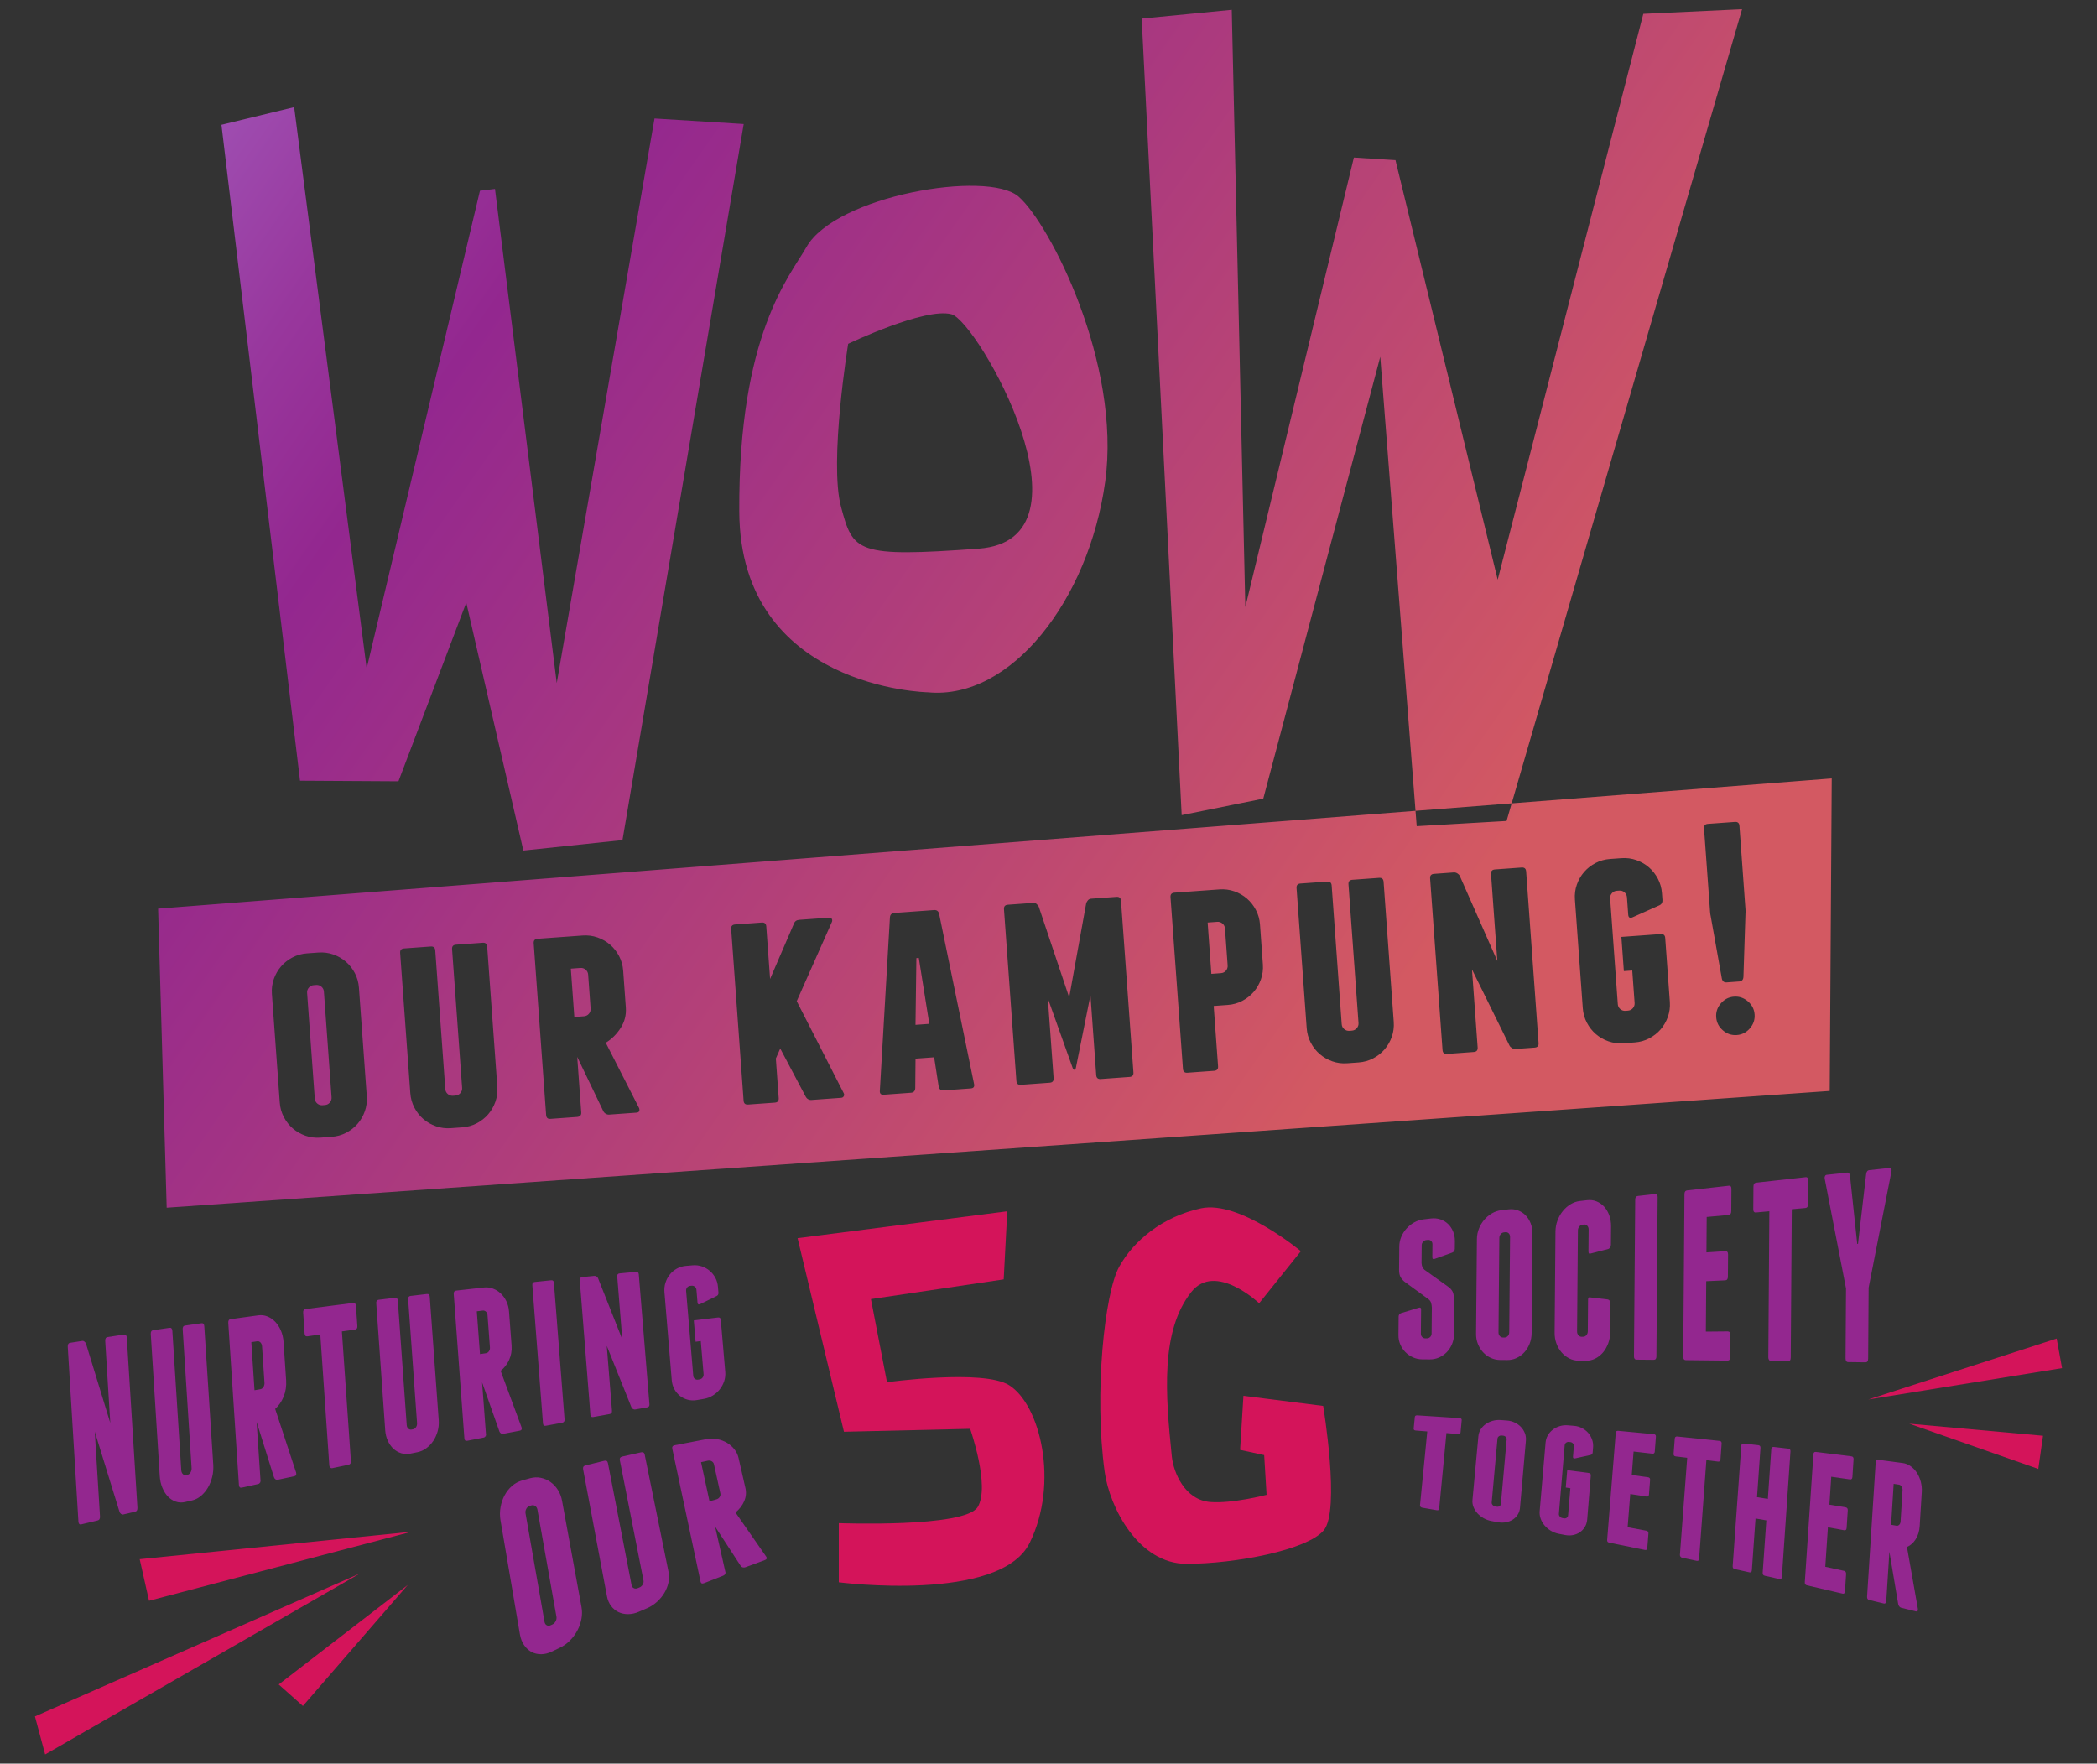 <?xml version="1.0" encoding="utf-8"?>
<!-- Generator: Adobe Illustrator 16.0.0, SVG Export Plug-In . SVG Version: 6.00 Build 0)  -->
<!DOCTYPE svg PUBLIC "-//W3C//DTD SVG 1.0//EN" "http://www.w3.org/TR/2001/REC-SVG-20010904/DTD/svg10.dtd">
<svg version="1.0" id="Layer_1" xmlns="http://www.w3.org/2000/svg" xmlns:xlink="http://www.w3.org/1999/xlink" x="0px" y="0px"
	 width="390px" height="328px" viewBox="0 0 390 328" enable-background="new 0 0 390 328" xml:space="preserve">
<rect x="0" y="0" width="390" height="328" fill="#333333" stroke="none"/>
<g>
	<linearGradient id="SVGID_2_" gradientUnits="userSpaceOnUse" x1="-90.974" y1="-75.282" x2="266.717" y2="175.79">
		<stop  offset="0" style="stop-color:#F4F4E4"/>
		<stop  offset="0.088" style="stop-color:#D5C1E0"/>
		<stop  offset="0.184" style="stop-color:#B890DC"/>
		<stop  offset="0.231" style="stop-color:#AC7DDA"/>
		<stop  offset="0.311" style="stop-color:#A461C2"/>
		<stop  offset="0.447" style="stop-color:#98379D"/>
		<stop  offset="0.517" style="stop-color:#93278F"/>
		<stop  offset="1" style="stop-color:#D35962"/>
	</linearGradient>
	<path fill="url(#SVGID_2_)" d="M115.768,156.239l-18.436,1.945l-10.615-46.101l-12.611,33.22l-18.309-0.109L41.184,23.208
		l13.523-3.279l13.486,104.396L89.26,35.472l2.797-0.339l11.484,91.909l18.186-105.006l16.588,1.031L115.768,156.239z
		 M137.49,95.143c-0.168-32.981,9.379-43.722,12.492-49.197c5.441-9.558,33.639-14.393,39.436-9.396
		c5.793,4.996,19.154,31.072,16.125,53.039c-3.033,21.965-17.514,40.645-32.963,39.17C172.58,128.759,137.656,128.13,137.49,95.143z
		 M156.414,94.26c2.254,8.384,2.742,9.449,25.6,7.776c22.859-1.669-0.148-42.26-5.059-43.594s-19.213,5.504-19.213,5.504
		S154.16,85.878,156.414,94.26z M323.988,1.714l-18.365,0.863l-27.08,105.232L259.529,29.78l-7.736-0.482l-20.186,83.607
		L229.082,1.827l-16.75,1.63l7.436,148.138l15.174-3.066l21.758-82.169l6.779,87.288l16.713-0.967L323.988,1.714z M108.928,180.343
		c-0.281-0.241-0.607-0.349-0.977-0.322l-1.789,0.13l0.652,8.985l1.787-0.129c0.369-0.027,0.678-0.18,0.92-0.459
		c0.24-0.279,0.35-0.605,0.32-0.979l-0.457-6.307C109.359,180.892,109.205,180.585,108.928,180.343z M170.43,178.188l-0.166,12.412
		l2.566-0.186l-1.953-12.259L170.43,178.188z M227.361,171.766c-0.279-0.241-0.605-0.349-0.977-0.321l-1.785,0.129l0.689,9.544
		l1.787-0.13c0.371-0.027,0.68-0.179,0.92-0.459c0.24-0.279,0.35-0.604,0.322-0.977l-0.496-6.865
		C227.795,172.315,227.641,172.008,227.361,171.766z M59.783,183.509c-0.279-0.241-0.605-0.348-0.977-0.321l-0.447,0.032
		c-0.371,0.027-0.68,0.181-0.92,0.459c-0.242,0.279-0.35,0.605-0.322,0.977l1.424,19.646c0.025,0.373,0.18,0.68,0.459,0.92
		c0.279,0.244,0.604,0.35,0.977,0.323l0.445-0.032c0.373-0.027,0.68-0.18,0.922-0.46c0.24-0.278,0.348-0.604,0.322-0.978
		l-1.424-19.646C60.217,184.058,60.062,183.751,59.783,183.509z M340.291,202.895L31,224.608l-1.598-55.62l311.264-24.214
		L340.291,202.895z M68.217,203.882l-1.463-20.205c-0.07-0.967-0.324-1.863-0.758-2.694c-0.434-0.827-0.99-1.536-1.668-2.124
		c-0.68-0.586-1.459-1.033-2.342-1.344s-1.809-0.43-2.775-0.36l-2.121,0.153c-0.967,0.07-1.865,0.322-2.693,0.756
		c-0.83,0.435-1.537,0.99-2.125,1.67c-0.586,0.678-1.035,1.459-1.344,2.34c-0.311,0.885-0.432,1.809-0.361,2.776l1.463,20.204
		c0.07,0.968,0.322,1.867,0.756,2.695c0.436,0.829,0.99,1.537,1.67,2.123c0.678,0.588,1.457,1.035,2.342,1.345
		c0.881,0.311,1.807,0.431,2.775,0.36l2.119-0.154c0.969-0.068,1.865-0.32,2.695-0.756c0.83-0.433,1.537-0.988,2.125-1.668
		c0.586-0.678,1.033-1.459,1.344-2.342S68.287,204.85,68.217,203.882z M92.494,202.124l-1.887-26.064
		c-0.039-0.521-0.318-0.764-0.838-0.725l-4.969,0.359c-0.521,0.037-0.762,0.316-0.723,0.838l1.867,25.785
		c0.025,0.373-0.082,0.699-0.324,0.977c-0.24,0.281-0.549,0.433-0.92,0.46l-0.447,0.032c-0.371,0.027-0.697-0.078-0.977-0.322
		c-0.279-0.24-0.432-0.547-0.459-0.92l-1.867-25.785c-0.037-0.521-0.318-0.764-0.838-0.727l-4.969,0.361
		c-0.521,0.037-0.762,0.316-0.723,0.838l1.887,26.064c0.07,0.968,0.322,1.866,0.756,2.695s0.99,1.537,1.668,2.123
		c0.678,0.588,1.459,1.035,2.344,1.345c0.881,0.311,1.807,0.43,2.773,0.36l2.121-0.154c0.967-0.07,1.865-0.321,2.695-0.756
		c0.828-0.434,1.537-0.988,2.123-1.668c0.586-0.678,1.035-1.459,1.346-2.342C92.443,204.017,92.564,203.092,92.494,202.124z
		 M118.871,206.105l-6.211-12.175c1.109-0.678,2.033-1.596,2.773-2.754c0.74-1.156,1.059-2.424,0.959-3.801l-0.496-6.865
		c-0.07-0.967-0.324-1.865-0.756-2.693c-0.436-0.828-0.992-1.536-1.67-2.123c-0.678-0.586-1.459-1.035-2.342-1.346
		s-1.809-0.43-2.773-0.36l-8.373,0.606c-0.521,0.037-0.762,0.316-0.725,0.838l2.311,31.926c0.039,0.521,0.299,0.764,0.783,0.729
		l4.967-0.36c0.559-0.04,0.818-0.32,0.781-0.841l-0.748-10.326l4.822,10.031c0.092,0.217,0.244,0.395,0.459,0.527
		c0.215,0.135,0.436,0.192,0.658,0.176l5.08-0.367C118.854,206.892,119.021,206.618,118.871,206.105z M156.936,203.349l-8.76-17.151
		l6.561-14.782c0.061-0.191,0.047-0.369-0.039-0.53c-0.088-0.162-0.242-0.235-0.465-0.219l-5.582,0.403
		c-0.521,0.039-0.857,0.287-1.012,0.746l-4.418,10.252l-0.709-9.768c-0.037-0.521-0.316-0.763-0.838-0.725l-4.967,0.359
		c-0.521,0.039-0.764,0.317-0.725,0.838l2.312,31.926c0.037,0.521,0.316,0.763,0.838,0.725l4.967-0.359
		c0.521-0.039,0.762-0.316,0.725-0.838l-0.533-7.367l0.818-1.855l4.746,8.971c0.088,0.18,0.229,0.33,0.426,0.445
		c0.195,0.119,0.404,0.168,0.627,0.15l5.525-0.4c0.225-0.016,0.385-0.109,0.484-0.286
		C157.018,203.708,157.023,203.53,156.936,203.349z M181.158,201.595l-6.498-31.623c-0.113-0.516-0.428-0.754-0.949-0.717
		l-7.367,0.533c-0.521,0.038-0.801,0.32-0.836,0.847l-1.875,32.229c-0.037,0.525,0.205,0.77,0.727,0.731l5.08-0.368
		c0.482-0.035,0.742-0.314,0.779-0.84l0.051-5.504l3.461-0.25l0.842,5.438c0.111,0.516,0.41,0.756,0.895,0.721l5.078-0.368
		C181.066,202.386,181.271,202.11,181.158,201.595z M210.795,199.448l-2.312-31.926c-0.037-0.521-0.316-0.764-0.836-0.725
		l-4.746,0.344c-0.223,0.016-0.412,0.113-0.566,0.293c-0.156,0.18-0.266,0.365-0.324,0.557l-3.166,17.51l-5.654-16.871
		c-0.088-0.181-0.221-0.349-0.4-0.504s-0.381-0.225-0.605-0.209l-4.742,0.344c-0.521,0.037-0.764,0.318-0.725,0.838l2.311,31.927
		c0.039,0.521,0.316,0.761,0.838,0.724l5.359-0.389c0.52-0.037,0.762-0.316,0.725-0.836l-1.076-14.848l4.646,13.018
		c0.086,0.181,0.188,0.266,0.299,0.258c0.113-0.008,0.197-0.107,0.26-0.299l2.721-13.551l1.074,14.848
		c0.039,0.521,0.318,0.762,0.84,0.724l5.357-0.388C210.592,200.247,210.832,199.97,210.795,199.448z M234.869,179.358l-0.537-7.424
		c-0.07-0.967-0.322-1.865-0.758-2.694c-0.434-0.828-0.99-1.536-1.668-2.123c-0.68-0.586-1.459-1.036-2.342-1.346
		s-1.807-0.431-2.775-0.36l-8.371,0.606c-0.521,0.038-0.764,0.317-0.725,0.838l2.312,31.927c0.035,0.52,0.314,0.761,0.836,0.723
		l4.969-0.359c0.52-0.037,0.762-0.316,0.725-0.836l-0.812-11.221l2.623-0.189c0.967-0.07,1.865-0.322,2.693-0.756
		c0.83-0.435,1.537-0.99,2.125-1.669c0.586-0.678,1.035-1.458,1.344-2.343C234.818,181.251,234.939,180.327,234.869,179.358z
		 M259.207,190.051l-1.887-26.065c-0.039-0.52-0.318-0.763-0.838-0.725l-4.967,0.359c-0.521,0.039-0.764,0.318-0.725,0.838
		l1.865,25.786c0.029,0.372-0.08,0.698-0.32,0.978c-0.242,0.279-0.551,0.432-0.922,0.459l-0.445,0.032
		c-0.373,0.026-0.699-0.079-0.979-0.321c-0.279-0.241-0.432-0.549-0.459-0.92l-1.867-25.787c-0.037-0.52-0.316-0.762-0.838-0.725
		l-4.967,0.359c-0.521,0.038-0.764,0.318-0.725,0.838l1.887,26.065c0.07,0.968,0.322,1.866,0.756,2.695s0.99,1.536,1.668,2.122
		c0.68,0.589,1.459,1.036,2.342,1.346c0.883,0.311,1.809,0.43,2.775,0.359l2.121-0.152c0.967-0.07,1.865-0.322,2.695-0.756
		c0.828-0.434,1.535-0.989,2.123-1.67c0.586-0.678,1.035-1.457,1.346-2.341C259.156,191.944,259.277,191.019,259.207,190.051z
		 M286.143,193.992l-2.311-31.927c-0.039-0.52-0.318-0.762-0.84-0.725l-4.967,0.359c-0.521,0.039-0.762,0.317-0.725,0.838
		l1.172,16.187l-6.98-15.821c-0.088-0.18-0.24-0.338-0.455-0.473c-0.217-0.133-0.436-0.192-0.658-0.177l-3.684,0.267
		c-0.521,0.039-0.762,0.318-0.725,0.838l2.312,31.927c0.037,0.521,0.316,0.763,0.838,0.724l4.967-0.359
		c0.521-0.037,0.762-0.316,0.725-0.837l-1.051-14.513l6.971,14.141c0.088,0.18,0.24,0.338,0.455,0.471
		c0.215,0.135,0.436,0.193,0.658,0.177l3.572-0.259C285.938,194.792,286.182,194.513,286.143,193.992z M310.557,186.331
		l-0.861-11.888c-0.039-0.52-0.318-0.763-0.84-0.725l-7.311,0.529l0.461,6.362l1.562-0.111l0.438,6.027
		c0.025,0.372-0.082,0.697-0.322,0.977c-0.242,0.281-0.551,0.432-0.922,0.459l-0.445,0.033c-0.373,0.026-0.699-0.08-0.979-0.322
		s-0.432-0.549-0.459-0.921l-1.422-19.646c-0.027-0.372,0.08-0.698,0.32-0.978c0.242-0.278,0.549-0.433,0.922-0.46l0.447-0.031
		c0.371-0.027,0.697,0.08,0.977,0.321c0.277,0.241,0.432,0.55,0.459,0.921l0.234,3.236c0.039,0.523,0.293,0.689,0.766,0.506
		l4.945-2.21c0.473-0.183,0.691-0.534,0.654-1.058l-0.09-1.227c-0.07-0.968-0.322-1.865-0.756-2.695
		c-0.434-0.828-0.99-1.536-1.67-2.123c-0.678-0.586-1.457-1.035-2.34-1.346c-0.885-0.309-1.809-0.43-2.775-0.359l-2.121,0.153
		c-0.969,0.07-1.867,0.322-2.695,0.757c-0.83,0.434-1.537,0.99-2.123,1.668c-0.588,0.68-1.037,1.459-1.346,2.342
		c-0.311,0.883-0.43,1.809-0.359,2.775l1.463,20.204c0.07,0.968,0.322,1.866,0.756,2.694c0.434,0.83,0.988,1.538,1.668,2.124
		c0.68,0.587,1.459,1.036,2.344,1.345c0.881,0.311,1.807,0.431,2.775,0.359l2.119-0.152c0.967-0.07,1.865-0.322,2.695-0.756
		c0.828-0.434,1.535-0.99,2.123-1.669c0.586-0.679,1.035-1.458,1.346-2.341S310.625,187.3,310.557,186.331z M318.15,170.353
		l2.076,11.631c0.111,0.518,0.41,0.758,0.895,0.723l2.344-0.17c0.482-0.035,0.742-0.314,0.779-0.844l0.381-11.81
		c0.02-0.226,0.02-0.485,0-0.784c-0.023-0.297-0.041-0.559-0.059-0.781l-1.066-14.734c-0.037-0.521-0.316-0.764-0.838-0.725
		l-5.023,0.363c-0.521,0.037-0.764,0.316-0.725,0.838l1.068,14.734c0.016,0.223,0.033,0.484,0.055,0.782
		S318.096,170.132,318.15,170.353z M326.32,188.669c-0.068-0.967-0.484-1.779-1.24-2.434c-0.76-0.656-1.623-0.949-2.588-0.879
		c-0.969,0.07-1.781,0.484-2.436,1.242c-0.658,0.758-0.951,1.621-0.879,2.588c0.07,0.968,0.482,1.781,1.242,2.435
		c0.758,0.655,1.619,0.948,2.588,0.878c0.967-0.07,1.779-0.484,2.436-1.242C326.098,190.501,326.393,189.638,326.32,188.669z"/>
	<g>
		<g>
			<path fill="#93278F" d="M23.582,248.788l1.978,31.594c0.028,0.438-0.118,0.691-0.438,0.767l-2.197,0.51
				c-0.137,0.033-0.273,0-0.406-0.096c-0.134-0.097-0.229-0.219-0.283-0.363l-4.611-14.946l0.971,15.743
				c0.027,0.446-0.119,0.704-0.439,0.779l-3.053,0.724c-0.322,0.076-0.496-0.108-0.523-0.559l-1.978-32.45
				c-0.027-0.453,0.119-0.706,0.44-0.756l2.264-0.353c0.138-0.021,0.273,0.022,0.406,0.132c0.134,0.109,0.229,0.24,0.284,0.393
				l4.514,14.728l-0.942-15.231c-0.027-0.445,0.119-0.693,0.439-0.742l3.055-0.462C23.381,248.149,23.555,248.348,23.582,248.788z"
				/>
			<path fill="#93278F" d="M37.993,246.664l1.669,25.728c0.051,0.784-0.016,1.546-0.199,2.287c-0.184,0.742-0.453,1.411-0.809,2.011
				s-0.787,1.107-1.293,1.528c-0.508,0.422-1.057,0.699-1.652,0.834l-1.303,0.296c-0.596,0.135-1.166,0.109-1.712-0.077
				c-0.546-0.188-1.029-0.497-1.451-0.934c-0.423-0.437-0.771-0.983-1.044-1.642c-0.275-0.658-0.438-1.39-0.488-2.194l-1.669-26.383
				c-0.027-0.436,0.118-0.679,0.439-0.728l3.054-0.446c0.32-0.046,0.494,0.148,0.521,0.58l1.654,25.89
				c0.02,0.306,0.117,0.55,0.291,0.728c0.173,0.181,0.375,0.245,0.604,0.196l0.274-0.059c0.229-0.05,0.417-0.198,0.563-0.445
				c0.145-0.246,0.209-0.522,0.189-0.826l-1.654-25.765c-0.027-0.43,0.119-0.669,0.439-0.715l3.054-0.436
				C37.792,246.047,37.966,246.239,37.993,246.664z"/>
			<path fill="#93278F" d="M55.07,273.856c0.096,0.391-0.006,0.618-0.303,0.682l-3.123,0.672c-0.137,0.029-0.271-0.002-0.406-0.089
				c-0.133-0.091-0.229-0.22-0.286-0.385l-3.226-10.29l0.762,11.448l-0.064-0.435c-0.025,0.307-0.164,0.484-0.416,0.539l-3.055,0.67
				c-0.32,0.07-0.494-0.101-0.521-0.519l-1.978-30.119c-0.027-0.421,0.119-0.654,0.439-0.699l5.147-0.707
				c0.594-0.08,1.164-0.008,1.711,0.215c0.545,0.225,1.029,0.558,1.451,1.004c0.422,0.445,0.771,0.987,1.045,1.627
				c0.273,0.642,0.436,1.341,0.486,2.1l0.48,7.135c0.072,1.078-0.08,2.084-0.456,3.019c-0.378,0.938-0.904,1.703-1.582,2.301
				L55.07,273.856z M47.334,258.549l1.098-0.188c0.229-0.039,0.416-0.176,0.563-0.411c0.146-0.232,0.21-0.497,0.19-0.791
				l-0.45-6.767c-0.021-0.297-0.117-0.535-0.29-0.719c-0.175-0.182-0.376-0.257-0.604-0.223l-1.098,0.163L47.334,258.549z"/>
			<path fill="#93278F" d="M66.199,242.855l0.262,3.761c0.027,0.396-0.118,0.613-0.438,0.657l-2.437,0.341l1.675,24.107
				c0.028,0.395-0.118,0.623-0.438,0.691l-3.055,0.639c-0.115,0.024-0.227-0.011-0.338-0.103s-0.172-0.224-0.184-0.394
				l-1.676-24.373l-2.4,0.345c-0.321,0.046-0.495-0.132-0.522-0.538l-0.263-3.861c-0.027-0.405,0.119-0.63,0.44-0.672l8.853-1.134
				C65.998,242.282,66.172,242.461,66.199,242.855z"/>
			<path fill="#93278F" d="M79.926,241.172l1.668,22.965c0.052,0.7-0.016,1.38-0.197,2.04c-0.186,0.662-0.455,1.259-0.81,1.793
				c-0.356,0.535-0.787,0.988-1.294,1.363c-0.506,0.377-1.057,0.624-1.651,0.744l-1.304,0.264c-0.596,0.121-1.166,0.098-1.711-0.069
				c-0.547-0.168-1.029-0.445-1.452-0.835c-0.423-0.392-0.771-0.881-1.044-1.47c-0.275-0.59-0.437-1.244-0.488-1.964l-1.668-23.62
				c-0.027-0.392,0.118-0.607,0.438-0.647l3.054-0.372c0.32-0.038,0.494,0.137,0.521,0.523l1.654,23.151
				c0.02,0.273,0.117,0.491,0.291,0.651c0.174,0.161,0.375,0.22,0.604,0.176l0.275-0.052c0.229-0.043,0.416-0.176,0.562-0.396
				c0.146-0.22,0.209-0.467,0.189-0.738l-1.654-23.026c-0.027-0.384,0.119-0.597,0.439-0.635l3.055-0.36
				C79.724,240.62,79.898,240.792,79.926,241.172z"/>
			<path fill="#93278F" d="M97.002,265.462c0.096,0.347-0.006,0.548-0.303,0.604l-3.123,0.596c-0.137,0.025-0.271-0.001-0.406-0.079
				c-0.133-0.08-0.229-0.195-0.286-0.342l-3.227-9.158l0.763,10.187l-0.064-0.387c-0.025,0.272-0.164,0.431-0.416,0.479
				l-3.055,0.595c-0.32,0.062-0.494-0.09-0.521-0.462l-1.978-26.846c-0.027-0.375,0.118-0.582,0.439-0.619l5.147-0.579
				c0.594-0.067,1.164,0.003,1.711,0.206c0.545,0.204,1.029,0.506,1.451,0.906c0.422,0.399,0.771,0.884,1.045,1.455
				c0.273,0.572,0.436,1.194,0.486,1.869l0.48,6.34c0.072,0.958-0.08,1.851-0.456,2.68c-0.378,0.83-0.905,1.51-1.582,2.036
				L97.002,265.462z M89.266,251.832l1.098-0.161c0.229-0.033,0.416-0.154,0.563-0.361c0.146-0.206,0.21-0.441,0.19-0.703
				l-0.45-6.022c-0.021-0.264-0.117-0.476-0.29-0.64c-0.175-0.164-0.377-0.232-0.604-0.204l-1.099,0.136L89.266,251.832z"/>
			<path fill="#93278F" d="M104.996,263.977c0.027,0.353-0.119,0.556-0.439,0.615l-3.053,0.568c-0.32,0.061-0.494-0.086-0.521-0.442
				l-1.979-25.704c-0.027-0.359,0.119-0.557,0.439-0.591l3.054-0.32c0.32-0.033,0.494,0.129,0.521,0.483L104.996,263.977z"/>
			<path fill="#93278F" d="M118.803,236.999l1.979,24.158c0.027,0.335-0.119,0.528-0.439,0.585l-2.195,0.388
				c-0.139,0.024-0.273,0-0.408-0.073c-0.133-0.074-0.229-0.169-0.283-0.28l-4.611-11.484l0.971,12.093
				c0.027,0.342-0.119,0.54-0.439,0.597l-3.053,0.553c-0.32,0.058-0.494-0.085-0.522-0.431l-1.978-25.016
				c-0.027-0.35,0.119-0.542,0.439-0.574l2.265-0.226c0.138-0.014,0.272,0.023,0.406,0.11s0.228,0.188,0.284,0.308l4.514,11.375
				l-0.942-11.691c-0.027-0.343,0.118-0.53,0.438-0.562l3.055-0.291C118.602,236.507,118.775,236.661,118.803,236.999z"/>
			<path fill="#93278F" d="M130.54,235.526c0.546,0.186,1.03,0.458,1.452,0.816c0.422,0.356,0.77,0.788,1.045,1.296
				c0.273,0.509,0.436,1.06,0.486,1.657l0.094,1.102c0.027,0.322-0.104,0.543-0.393,0.667l-3.025,1.481
				c-0.289,0.126-0.447,0.026-0.476-0.299l-0.2-2.372c-0.02-0.232-0.117-0.422-0.29-0.568c-0.174-0.147-0.376-0.209-0.604-0.186
				l-0.273,0.027c-0.229,0.022-0.418,0.123-0.563,0.303c-0.146,0.181-0.21,0.389-0.19,0.623l1.33,15.805
				c0.02,0.232,0.117,0.417,0.291,0.553c0.174,0.137,0.375,0.188,0.604,0.151l0.275-0.044c0.229-0.036,0.416-0.147,0.562-0.334
				c0.146-0.186,0.209-0.395,0.189-0.625l-0.523-6.168l-0.961,0.129l-0.336-3.974l4.496-0.542c0.32-0.038,0.494,0.103,0.521,0.423
				l0.832,9.683c0.052,0.592-0.016,1.167-0.197,1.726c-0.185,0.561-0.455,1.065-0.81,1.518c-0.356,0.453-0.787,0.836-1.294,1.153
				c-0.506,0.318-1.057,0.528-1.651,0.63l-1.304,0.223c-0.596,0.103-1.166,0.083-1.711-0.061c-0.547-0.143-1.029-0.379-1.451-0.71
				c-0.424-0.333-0.771-0.75-1.045-1.252c-0.275-0.501-0.437-1.059-0.488-1.671l-1.359-16.369c-0.051-0.618,0.016-1.21,0.199-1.78
				c0.184-0.567,0.453-1.07,0.809-1.51c0.355-0.44,0.786-0.801,1.293-1.085c0.506-0.282,1.057-0.45,1.652-0.504l1.304-0.114
				C129.424,235.272,129.994,235.341,130.54,235.526z"/>
		</g>
	</g>
	<g>
		<g>
			<path fill="#93278F" d="M267.873,226.776c0.545,0.184,1.018,0.465,1.418,0.841c0.4,0.379,0.715,0.843,0.949,1.391
				c0.23,0.552,0.346,1.152,0.34,1.803l-0.014,1.427c-0.004,0.35-0.16,0.589-0.471,0.715l-3.25,1.164
				c-0.311,0.124-0.465,0.015-0.461-0.329l0.021-2.392c0.002-0.244-0.078-0.445-0.242-0.601c-0.166-0.154-0.367-0.221-0.605-0.197
				l-0.285,0.028c-0.236,0.024-0.439,0.129-0.607,0.315c-0.168,0.188-0.254,0.402-0.256,0.644l-0.031,3.316
				c0.021,0.266,0.066,0.493,0.137,0.681c0.07,0.189,0.199,0.374,0.387,0.555l4.637,3.316c0.375,0.33,0.617,0.672,0.721,1.028
				s0.176,0.759,0.221,1.206l-0.059,6.447c-0.006,0.648-0.131,1.263-0.373,1.837c-0.244,0.575-0.568,1.074-0.977,1.495
				c-0.408,0.422-0.887,0.754-1.436,0.997s-1.133,0.361-1.75,0.357l-1.354-0.009c-0.619-0.005-1.199-0.13-1.744-0.373
				c-0.545-0.244-1.016-0.569-1.416-0.977c-0.4-0.406-0.717-0.883-0.949-1.43c-0.23-0.545-0.344-1.125-0.338-1.744l0.033-3.421
				c0.002-0.334,0.158-0.553,0.467-0.659l3.254-0.987c0.309-0.109,0.461,0.007,0.459,0.346l-0.043,4.476
				c-0.002,0.243,0.08,0.448,0.244,0.616c0.166,0.168,0.367,0.251,0.604,0.248l0.285-0.004c0.238-0.003,0.441-0.091,0.609-0.264
				s0.252-0.382,0.254-0.628l0.045-4.849c-0.02-0.318-0.064-0.599-0.135-0.841c-0.068-0.241-0.209-0.455-0.422-0.641l-4.562-3.337
				c-0.354-0.311-0.605-0.626-0.756-0.95c-0.152-0.322-0.225-0.757-0.219-1.305l0.041-4.282c0.006-0.619,0.129-1.215,0.371-1.788
				c0.242-0.574,0.568-1.087,0.977-1.539c0.408-0.454,0.885-0.833,1.434-1.139s1.133-0.496,1.752-0.569l1.354-0.159
				C266.748,226.54,267.328,226.595,267.873,226.776z"/>
			<path fill="#93278F" d="M284.855,247.935c-0.006,0.694-0.131,1.349-0.373,1.962c-0.242,0.614-0.568,1.146-0.977,1.595
				s-0.887,0.805-1.434,1.064c-0.549,0.259-1.133,0.386-1.75,0.38l-1.355-0.012c-0.617-0.006-1.197-0.14-1.742-0.401
				c-0.545-0.26-1.018-0.608-1.416-1.046c-0.4-0.435-0.717-0.945-0.949-1.531c-0.232-0.585-0.346-1.208-0.34-1.869l0.158-17.658
				c0.006-0.662,0.129-1.298,0.373-1.91c0.242-0.614,0.568-1.16,0.977-1.641c0.406-0.481,0.885-0.883,1.434-1.204
				c0.549-0.322,1.133-0.52,1.75-0.593l1.355-0.158c0.617-0.072,1.197-0.01,1.742,0.191c0.543,0.202,1.016,0.506,1.416,0.911
				c0.4,0.408,0.717,0.906,0.949,1.495c0.23,0.59,0.346,1.233,0.34,1.927L284.855,247.935z M280.842,230.028
				c0.002-0.263-0.08-0.477-0.244-0.646c-0.164-0.166-0.365-0.237-0.604-0.214l-0.285,0.026c-0.238,0.024-0.441,0.137-0.607,0.334
				c-0.168,0.198-0.254,0.428-0.256,0.687l-0.154,17.606c-0.002,0.261,0.08,0.48,0.244,0.659c0.164,0.181,0.365,0.269,0.604,0.267
				l0.285-0.002c0.238-0.003,0.441-0.098,0.607-0.281c0.168-0.185,0.254-0.409,0.256-0.671L280.842,230.028z"/>
			<path fill="#93278F" d="M296.922,223.43c0.543,0.22,1.016,0.548,1.416,0.984c0.4,0.438,0.717,0.97,0.949,1.598
				c0.23,0.631,0.346,1.314,0.34,2.054l-0.027,3.41c-0.004,0.399-0.162,0.668-0.471,0.803l-3.248,0.835
				c-0.309,0.134-0.463,0.007-0.459-0.386l0.033-4.064c0.002-0.277-0.08-0.508-0.244-0.688c-0.166-0.179-0.367-0.258-0.604-0.234
				l-0.285,0.028c-0.238,0.022-0.441,0.139-0.609,0.35c-0.168,0.21-0.252,0.453-0.254,0.73l-0.154,18.77
				c-0.002,0.276,0.078,0.511,0.242,0.703c0.166,0.192,0.367,0.287,0.605,0.285l0.285-0.003c0.236-0.003,0.439-0.101,0.607-0.298
				s0.254-0.435,0.256-0.715l0.047-5.858c0.004-0.392,0.158-0.537,0.467-0.438l3.24,0.383c0.307,0.104,0.459,0.353,0.457,0.749
				l-0.043,5.324c-0.006,0.738-0.131,1.435-0.373,2.088c-0.242,0.651-0.568,1.218-0.977,1.697c-0.408,0.479-0.887,0.855-1.434,1.131
				c-0.549,0.275-1.133,0.41-1.752,0.403l-1.354-0.013c-0.619-0.006-1.199-0.15-1.742-0.43c-0.545-0.277-1.018-0.651-1.418-1.118
				c-0.4-0.465-0.717-1.01-0.949-1.636c-0.23-0.624-0.346-1.289-0.34-1.996l0.158-18.846c0.006-0.707,0.131-1.387,0.373-2.037
				c0.242-0.651,0.568-1.232,0.977-1.741c0.408-0.512,0.887-0.935,1.436-1.272c0.547-0.338,1.131-0.545,1.75-0.615l1.354-0.157
				C295.797,223.139,296.377,223.212,296.922,223.43z"/>
			<path fill="#93278F" d="M308.059,252.285c-0.004,0.411-0.172,0.615-0.504,0.611l-3.174-0.03
				c-0.332-0.003-0.498-0.207-0.494-0.612l0.229-29.163c0.004-0.405,0.172-0.627,0.504-0.665l3.174-0.36
				c0.332-0.038,0.496,0.149,0.494,0.562L308.059,252.285z"/>
			<path fill="#93278F" d="M321.811,248.257l-0.031,4.141c-0.004,0.434-0.172,0.647-0.504,0.646l-7.734-0.084
				c-0.334-0.005-0.498-0.215-0.494-0.636l0.229-30.247c0.002-0.419,0.17-0.65,0.504-0.687l7.734-0.869
				c0.332-0.039,0.498,0.161,0.494,0.597l-0.029,4.146c-0.004,0.436-0.172,0.667-0.504,0.697l-4.064,0.372l-0.049,6.59l3.529-0.233
				c0.332-0.022,0.496,0.184,0.494,0.617l-0.031,4.135c-0.002,0.434-0.17,0.659-0.504,0.673l-3.527,0.162l-0.07,9.373l4.064-0.038
				C321.648,247.606,321.812,247.822,321.811,248.257z"/>
			<path fill="#93278F" d="M336.299,219.562l-0.029,4.37c-0.004,0.458-0.172,0.701-0.504,0.731l-2.531,0.229l-0.193,27.611
				c-0.004,0.451-0.172,0.676-0.504,0.673l-3.172-0.04c-0.119,0-0.232-0.065-0.338-0.193c-0.105-0.129-0.158-0.289-0.156-0.48
				l0.193-27.193l-2.496,0.228c-0.332,0.029-0.496-0.176-0.494-0.617l0.031-4.21c0.002-0.442,0.17-0.682,0.504-0.718l9.195-1.021
				C336.139,218.891,336.303,219.103,336.299,219.562z"/>
			<path fill="#93278F" d="M351.736,217.41c0.068,0.148,0.08,0.312,0.031,0.489l-4.238,21.585l-0.088,13.169
				c-0.004,0.479-0.172,0.713-0.504,0.709l-3.207-0.043c-0.334-0.005-0.498-0.242-0.494-0.711l0.088-12.978l-3.959-20.4
				c-0.047-0.16-0.033-0.319,0.039-0.477s0.18-0.244,0.322-0.259l3.777-0.416c0.334-0.037,0.521,0.178,0.566,0.645l1.34,12.624
				l0.143-0.008l1.51-12.938c0.051-0.481,0.242-0.739,0.576-0.775l3.777-0.414C351.559,217.197,351.666,217.263,351.736,217.41z"/>
		</g>
	</g>
	<path fill="#D4145A" d="M148.334,230.274l39-5l-0.666,12.666l-24.691,3.666l2.988,15.455c0,0,17.875-2.472,22.703,0.547
		c5.768,3.605,9.353,18.122,3.833,29.333S156,294.274,156,294.274v-11c0,0,23.481,0.891,25.833-3
		c2.354-3.889-1.405-14.545-1.405-14.545l-23.47,0.545L148.334,230.274z"/>
	<path fill="#D4145A" d="M241.934,232.698c0,0-11.416-9.529-18.58-7.973c-7.162,1.556-12.535,6.027-15.221,10.889
		c-2.688,4.862-4.701,23.53-2.688,38.115c0.912,6.598,6.268,17.113,15.223,17.113c8.953,0,22.383-2.529,25.518-6.223
		c3.135-3.695-0.1-23.149-0.1-23.149l-14.832-1.881l-0.621,10.056l4.479,0.973l0.447,7.389c0,0-6.326,1.661-10.475,1.334
		c-4.764-0.377-6.844-5.525-7.146-8.465c-1.191-11.568-2.137-23.336,3.627-30.594c4.475-5.64,12.613,2.097,12.613,2.097
		L241.934,232.698z"/>
	<g>
		<g>
			<path fill="#93278F" d="M108.146,298.879c0.136,0.723,0.131,1.458-0.012,2.212c-0.144,0.755-0.396,1.47-0.754,2.144
				c-0.358,0.679-0.814,1.299-1.368,1.861c-0.554,0.563-1.172,1.01-1.856,1.336l-1.501,0.719c-0.685,0.329-1.355,0.497-2.013,0.501
				c-0.658,0.002-1.255-0.138-1.791-0.421c-0.537-0.285-0.996-0.706-1.379-1.264c-0.384-0.56-0.643-1.229-0.778-2.007l-3.613-21.22
				c-0.136-0.815-0.133-1.627,0.012-2.434c0.143-0.805,0.394-1.542,0.753-2.212c0.358-0.666,0.815-1.244,1.368-1.732
				c0.554-0.485,1.172-0.824,1.857-1.017l1.5-0.421c0.685-0.189,1.355-0.216,2.014-0.08c0.657,0.135,1.254,0.394,1.79,0.775
				c0.536,0.38,0.996,0.871,1.38,1.475c0.383,0.6,0.643,1.278,0.778,2.038L108.146,298.879z M99.951,280.767
				c-0.053-0.3-0.189-0.527-0.41-0.681s-0.463-0.19-0.726-0.109l-0.316,0.098c-0.264,0.081-0.469,0.259-0.616,0.528
				c-0.148,0.271-0.195,0.56-0.144,0.864l3.535,20.18c0.053,0.29,0.188,0.495,0.409,0.616c0.221,0.119,0.463,0.12,0.727,0.001
				l0.316-0.143c0.262-0.117,0.468-0.316,0.616-0.601c0.147-0.282,0.195-0.565,0.144-0.853L99.951,280.767z"/>
			<path fill="#93278F" d="M119.901,270.535l4.435,21.811c0.136,0.645,0.131,1.302-0.012,1.973
				c-0.144,0.674-0.396,1.311-0.754,1.914c-0.359,0.605-0.814,1.16-1.368,1.663c-0.554,0.506-1.173,0.907-1.856,1.201l-1.5,0.647
				c-0.686,0.298-1.356,0.449-2.014,0.455c-0.658,0.004-1.255-0.119-1.791-0.373c-0.537-0.255-0.996-0.633-1.379-1.135
				c-0.384-0.502-0.643-1.104-0.778-1.804l-4.435-23.62c-0.073-0.4,0.074-0.647,0.443-0.74l3.515-0.859
				c0.368-0.088,0.589,0.062,0.662,0.451l4.396,22.695c0.053,0.26,0.188,0.445,0.409,0.553s0.462,0.107,0.727,0.002l0.315-0.127
				c0.264-0.106,0.469-0.285,0.617-0.538c0.147-0.253,0.195-0.507,0.144-0.765l-4.396-22.348c-0.073-0.383,0.074-0.617,0.443-0.702
				l3.514-0.789C119.607,270.02,119.828,270.164,119.901,270.535z"/>
			<path fill="#93278F" d="M142.531,289.555c0.152,0.269,0.057,0.465-0.285,0.589l-3.594,1.326
				c-0.157,0.059-0.319,0.072-0.485,0.038s-0.291-0.107-0.374-0.221l-4.799-7.377l2.025,8.938l-0.118-0.324
				c0,0.247-0.146,0.426-0.435,0.537l-3.515,1.376c-0.369,0.146-0.589,0.056-0.662-0.273l-5.256-24.729
				c-0.073-0.357,0.073-0.574,0.442-0.648l5.924-1.142c0.685-0.126,1.355-0.122,2.014,0.008c0.657,0.13,1.254,0.355,1.79,0.676
				c0.536,0.318,0.996,0.721,1.38,1.207c0.383,0.485,0.642,1.026,0.777,1.627l1.275,5.583c0.192,0.835,0.115,1.648-0.23,2.445
				c-0.347,0.803-0.886,1.502-1.618,2.099L142.531,289.555z M131.953,279.202l1.265-0.346c0.262-0.072,0.468-0.215,0.616-0.429
				c0.147-0.213,0.195-0.437,0.143-0.672l-1.196-5.438c-0.052-0.239-0.188-0.423-0.409-0.551s-0.464-0.165-0.726-0.108l-1.265,0.275
				L131.953,279.202z"/>
		</g>
	</g>
	<g>
		<g>
			<path fill="#93278F" d="M271.848,264.125l-0.213,2.262c-0.021,0.237-0.176,0.343-0.461,0.317l-2.164-0.185l-1.354,14.08
				c-0.023,0.229-0.176,0.318-0.461,0.269l-2.713-0.473c-0.102-0.018-0.195-0.066-0.279-0.146c-0.086-0.08-0.123-0.168-0.113-0.264
				l1.354-13.764l-2.133-0.173c-0.285-0.023-0.416-0.146-0.393-0.37l0.211-2.141c0.021-0.225,0.176-0.329,0.461-0.312l7.863,0.513
				C271.738,263.76,271.869,263.888,271.848,264.125z"/>
			<path fill="#93278F" d="M282.689,280.429c-0.041,0.467-0.182,0.889-0.422,1.265c-0.24,0.375-0.545,0.683-0.918,0.923
				c-0.373,0.239-0.801,0.403-1.283,0.493c-0.484,0.089-0.988,0.085-1.518-0.013l-1.158-0.215c-0.529-0.098-1.02-0.276-1.471-0.532
				c-0.451-0.257-0.836-0.562-1.154-0.913s-0.562-0.74-0.727-1.167c-0.168-0.426-0.23-0.859-0.189-1.303l1.102-11.879
				c0.041-0.447,0.18-0.862,0.42-1.243c0.238-0.382,0.545-0.707,0.918-0.977s0.801-0.475,1.283-0.616
				c0.484-0.142,0.99-0.193,1.52-0.155l1.156,0.086c0.529,0.039,1.02,0.166,1.471,0.382s0.836,0.492,1.156,0.828
				c0.316,0.336,0.559,0.723,0.727,1.158c0.166,0.437,0.229,0.891,0.188,1.363L282.689,280.429z M280.211,267.708
				c0.016-0.179-0.041-0.337-0.172-0.475c-0.133-0.138-0.299-0.216-0.502-0.233l-0.244-0.021c-0.203-0.02-0.381,0.027-0.535,0.139
				c-0.154,0.11-0.236,0.254-0.254,0.43l-1.076,11.873c-0.016,0.173,0.041,0.333,0.174,0.479c0.131,0.146,0.297,0.234,0.5,0.27
				l0.246,0.041c0.201,0.033,0.379,0.002,0.533-0.098c0.154-0.099,0.238-0.235,0.254-0.411L280.211,267.708z"/>
			<path fill="#93278F" d="M294.215,265.589c0.451,0.234,0.836,0.531,1.156,0.893c0.316,0.362,0.559,0.777,0.727,1.245
				c0.166,0.468,0.229,0.956,0.188,1.461l-0.076,0.935c-0.021,0.273-0.168,0.434-0.439,0.479l-2.852,0.633
				c-0.27,0.045-0.395-0.065-0.373-0.332l0.162-1.947c0.016-0.19-0.041-0.36-0.172-0.509c-0.133-0.147-0.299-0.232-0.502-0.252
				l-0.244-0.025c-0.203-0.021-0.381,0.029-0.535,0.147c-0.154,0.117-0.236,0.272-0.254,0.461l-1.076,12.753
				c-0.016,0.187,0.041,0.358,0.174,0.514c0.131,0.157,0.297,0.253,0.5,0.289l0.246,0.044c0.201,0.036,0.379,0.001,0.533-0.105
				s0.238-0.255,0.254-0.442l0.424-5.053l-0.854-0.125l0.271-3.232l3.994,0.521c0.283,0.038,0.414,0.192,0.393,0.465l-0.674,8.198
				c-0.041,0.5-0.182,0.951-0.422,1.356c-0.24,0.402-0.545,0.733-0.918,0.992c-0.373,0.258-0.801,0.435-1.283,0.534
				c-0.484,0.097-0.988,0.095-1.518-0.01l-1.158-0.226c-0.529-0.104-1.02-0.293-1.471-0.567c-0.451-0.273-0.836-0.6-1.154-0.978
				c-0.318-0.377-0.562-0.794-0.727-1.254c-0.168-0.457-0.23-0.923-0.189-1.399l1.102-12.779c0.041-0.482,0.18-0.927,0.42-1.336
				c0.238-0.409,0.545-0.758,0.918-1.045c0.373-0.289,0.801-0.509,1.283-0.657c0.484-0.15,0.99-0.204,1.52-0.159l1.156,0.096
				C293.273,265.218,293.764,265.356,294.215,265.589z"/>
			<path fill="#93278F" d="M306.578,285.192l-0.213,2.722c-0.021,0.286-0.176,0.399-0.459,0.34l-6.615-1.347
				c-0.285-0.058-0.416-0.223-0.393-0.497l1.6-19.928c0.021-0.278,0.176-0.406,0.461-0.38l6.613,0.626
				c0.285,0.028,0.416,0.188,0.395,0.477l-0.213,2.763c-0.021,0.29-0.176,0.417-0.461,0.384l-3.475-0.396l-0.342,4.368l3.016,0.411
				c0.285,0.039,0.418,0.203,0.395,0.49l-0.211,2.738c-0.023,0.287-0.178,0.408-0.461,0.364l-3.018-0.467l-0.488,6.173l3.475,0.648
				C306.469,284.735,306.6,284.905,306.578,285.192z"/>
			<path fill="#93278F" d="M320.189,268.485l-0.213,2.932c-0.021,0.308-0.176,0.443-0.461,0.407l-2.162-0.27l-1.355,18.367
				c-0.021,0.301-0.176,0.419-0.461,0.357l-2.713-0.577c-0.102-0.021-0.195-0.085-0.279-0.188c-0.086-0.104-0.123-0.218-0.113-0.344
				l1.355-18.051l-2.135-0.257c-0.285-0.034-0.414-0.197-0.393-0.492l0.213-2.811c0.021-0.295,0.174-0.429,0.459-0.4l7.863,0.817
				C320.08,268.009,320.211,268.178,320.189,268.485z"/>
			<path fill="#93278F" d="M332.99,269.954l-1.6,23.331c-0.023,0.322-0.176,0.45-0.459,0.386l-2.715-0.612
				c-0.283-0.063-0.414-0.252-0.393-0.569l0.682-9.729l-2.012-0.354l-0.682,9.639c-0.021,0.314-0.176,0.439-0.459,0.376l-2.713-0.6
				c-0.285-0.062-0.416-0.248-0.395-0.556l1.602-22.372c0.021-0.313,0.176-0.455,0.459-0.423l2.713,0.303
				c0.285,0.033,0.416,0.208,0.395,0.526l-0.641,9.145l2.012,0.318l0.641-9.229c0.021-0.321,0.174-0.466,0.459-0.433l2.713,0.315
				C332.883,269.448,333.012,269.629,332.99,269.954z"/>
			<path fill="#93278F" d="M343.338,292.744l-0.213,3.232c-0.021,0.34-0.176,0.475-0.459,0.407l-6.615-1.543
				c-0.283-0.065-0.416-0.262-0.393-0.59l1.6-23.776c0.021-0.333,0.176-0.482,0.461-0.447l6.613,0.82
				c0.285,0.037,0.416,0.227,0.395,0.569l-0.213,3.272c-0.021,0.344-0.176,0.494-0.461,0.452l-3.475-0.499l-0.342,5.193l3.018,0.5
				c0.283,0.048,0.416,0.242,0.393,0.582l-0.211,3.249c-0.023,0.341-0.176,0.484-0.461,0.432l-3.018-0.556l-0.488,7.347l3.475,0.752
				C343.229,292.203,343.359,292.404,343.338,292.744z"/>
			<path fill="#93278F" d="M356.689,299.226c0.039,0.374-0.074,0.528-0.338,0.463l-2.773-0.682c-0.121-0.03-0.236-0.109-0.342-0.237
				c-0.105-0.129-0.174-0.273-0.205-0.434l-1.641-9.745l-0.617,9.733l-0.006-0.383c-0.059,0.24-0.197,0.332-0.42,0.279l-2.713-0.655
				c-0.285-0.067-0.416-0.273-0.395-0.619l1.602-24.99c0.021-0.349,0.176-0.505,0.459-0.469l4.572,0.607
				c0.529,0.071,1.018,0.266,1.469,0.587s0.838,0.725,1.156,1.21c0.318,0.488,0.561,1.044,0.727,1.667
				c0.168,0.626,0.23,1.273,0.188,1.944l-0.387,6.304c-0.059,0.952-0.305,1.771-0.738,2.454c-0.432,0.683-0.977,1.165-1.631,1.447
				L356.689,299.226z M351.707,283.574l0.977,0.177c0.201,0.037,0.381-0.021,0.533-0.173c0.154-0.149,0.238-0.354,0.254-0.607
				l0.365-5.832c0.016-0.255-0.043-0.481-0.174-0.682c-0.131-0.198-0.299-0.314-0.5-0.345l-0.977-0.146L351.707,283.574z"/>
		</g>
	</g>
	<polygon fill="#D4145A" points="67,292.608 8.396,326.286 6.5,319.219 	"/>
	<polygon fill="#D4145A" points="76.518,284.872 25.98,289.979 27.717,297.71 	"/>
	<polygon fill="#D4145A" points="347.459,260.274 382.5,248.94 383.5,254.44 	"/>
	<polygon fill="#D4145A" points="355.084,264.774 379.959,267.024 379.084,273.19 	"/>
	<polygon fill="#D4145A" points="75.834,294.774 51.834,313.274 56.334,317.274 	"/>
</g>
</svg>
